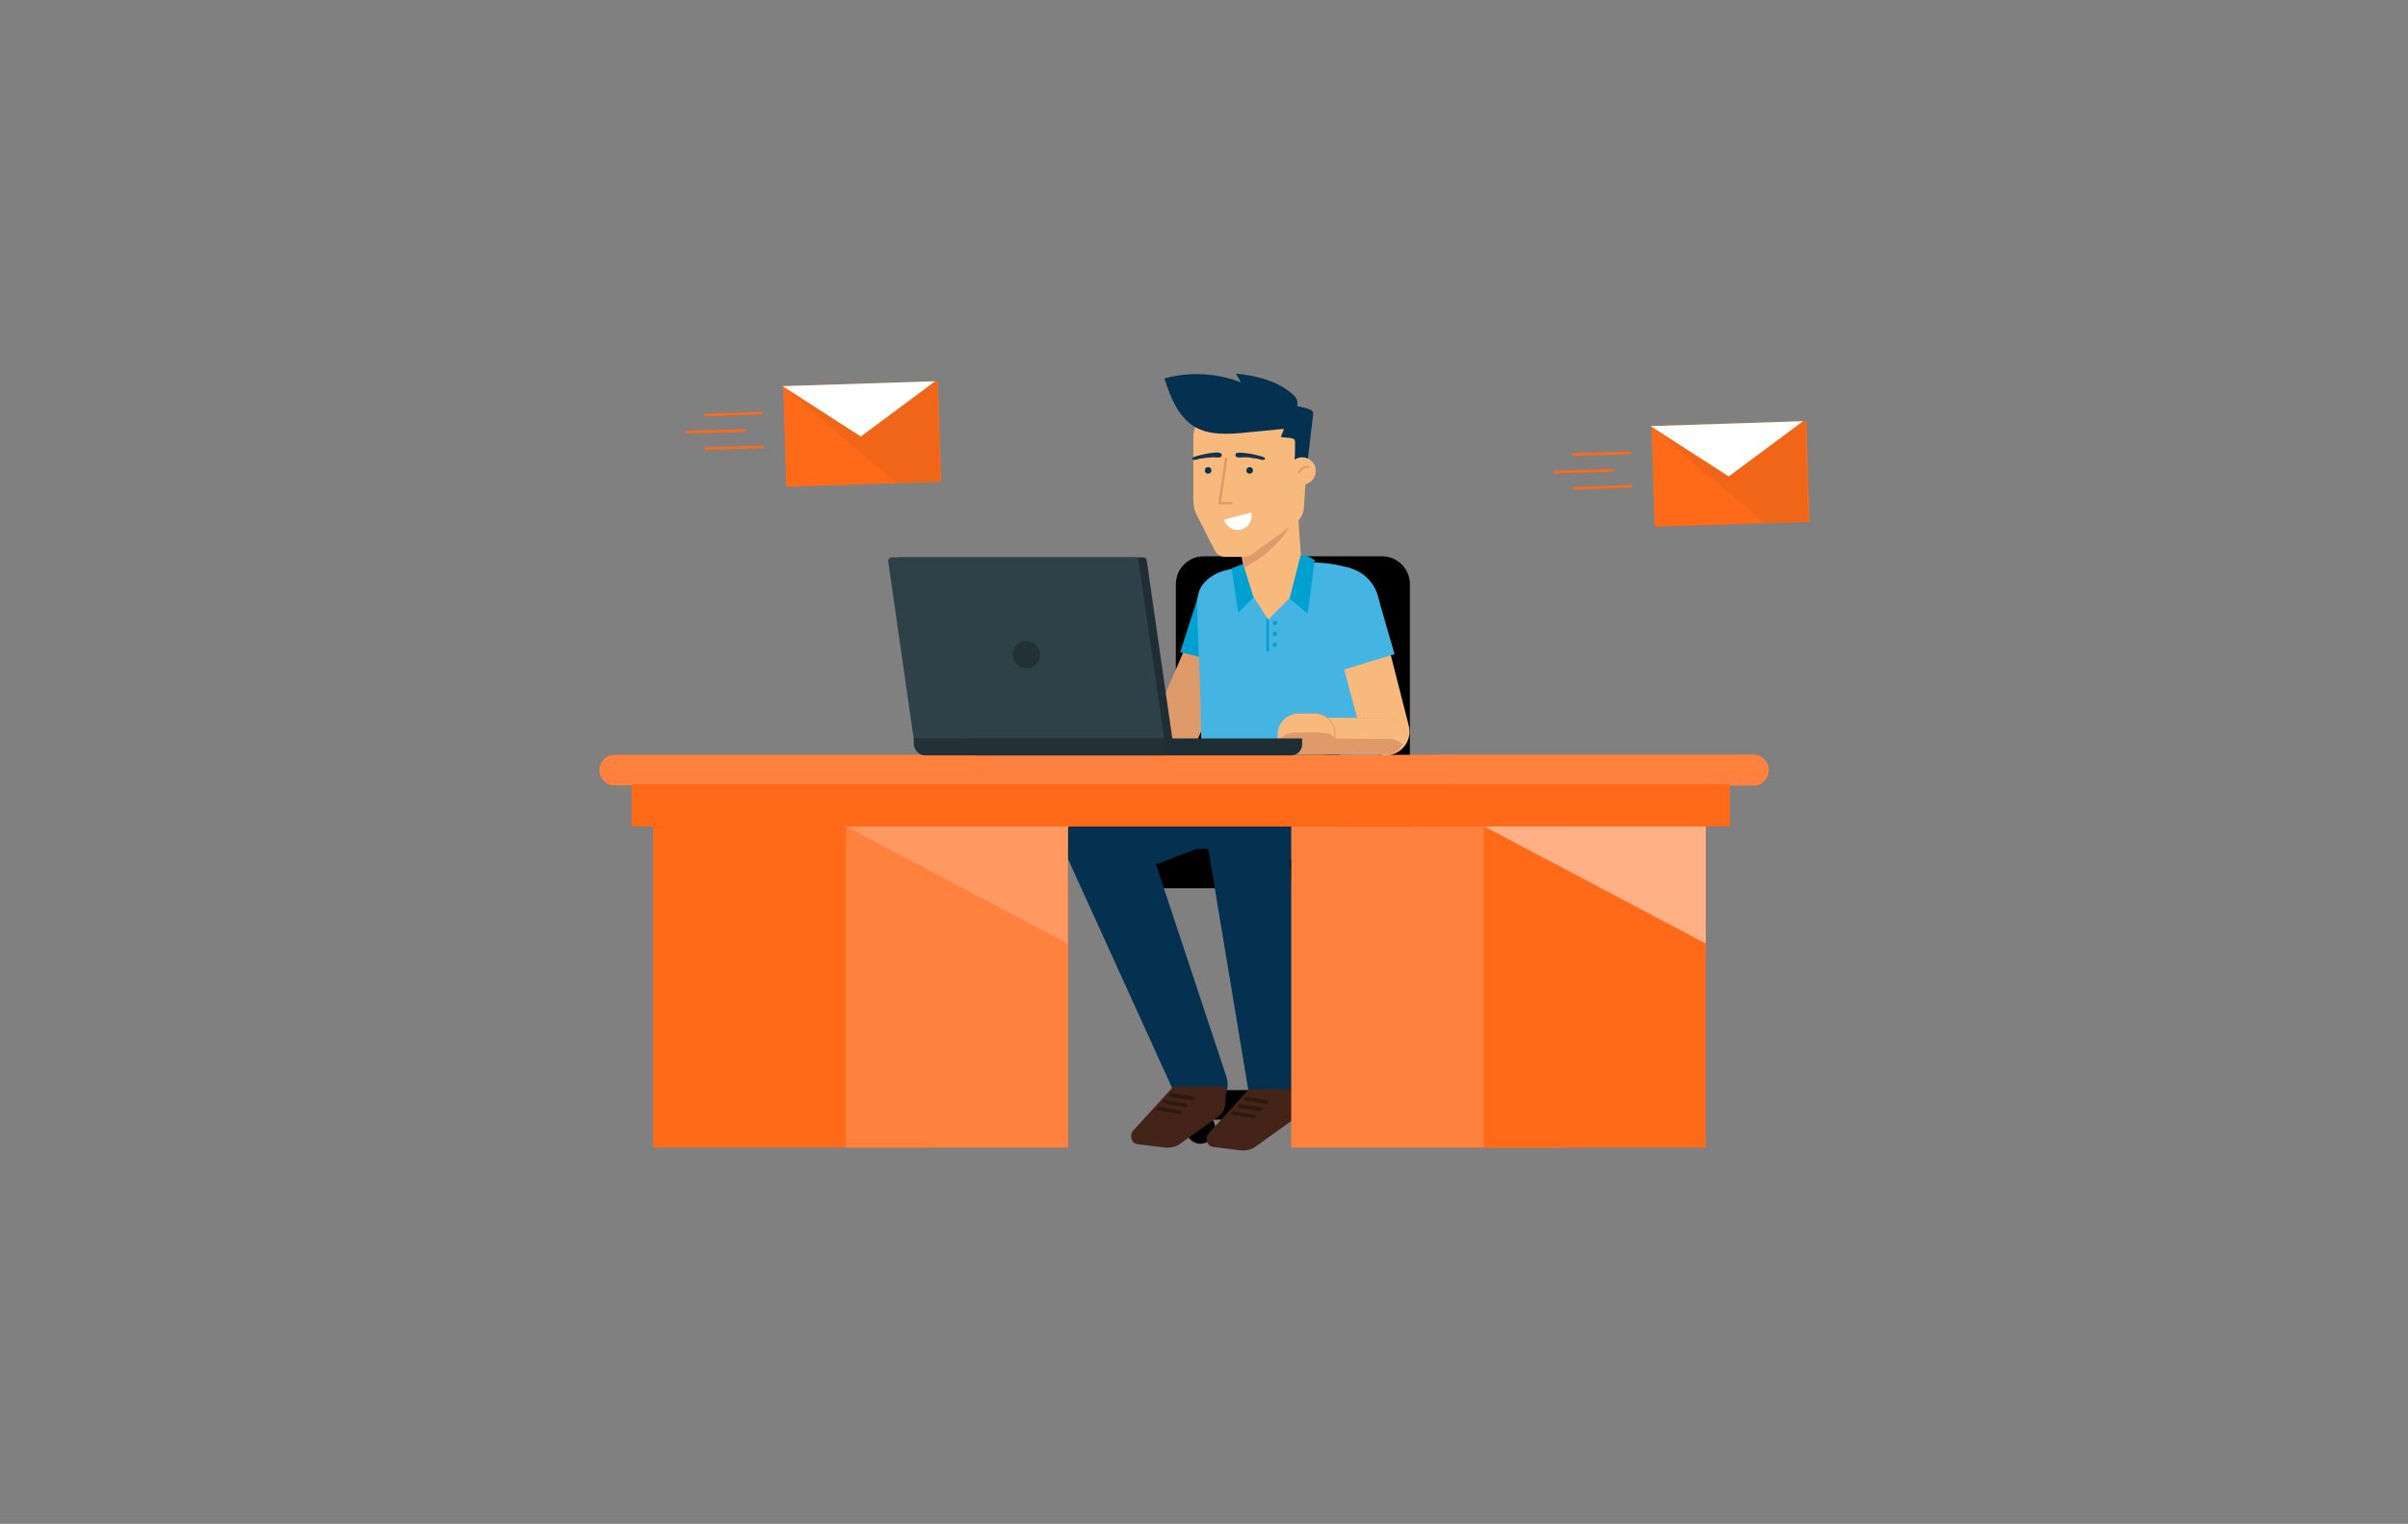 <?xml version="1.0" encoding="utf-8"?>
<!-- Generator: Adobe Illustrator 23.0.0, SVG Export Plug-In . SVG Version: 6.00 Build 0)  -->
<svg version="1.1" id="Layer_1" xmlns="http://www.w3.org/2000/svg" xmlns:xlink="http://www.w3.org/1999/xlink" x="0px" y="0px"
	 viewBox="0 0 440.3 278.6" style="enable-background:new 0 0 440.3 278.6;" xml:space="preserve">
<rect x="0" y="0" width="440.3" height="278.6" fill="#808080" stroke="none"/>
<style type="text/css">
	.st0{fill:#DF9A6A;}
	.st1{fill:#00A1D0;}
	.st2{fill:#053151;}
	.st3{fill:#442418;}
	.st4{fill:none;stroke:#2E1910;stroke-width:0.702;stroke-linecap:round;stroke-linejoin:round;stroke-miterlimit:10;}
	.st5{fill:#44B4E3;}
	.st6{fill:none;stroke:#00A1D0;stroke-width:0.468;stroke-linecap:round;stroke-linejoin:round;stroke-miterlimit:10;}
	.st7{fill:#F8B97D;}
	.st8{fill:#FFFFFF;}
	.st9{fill:#133250;}
	.st10{fill:none;stroke:#DF9A6A;stroke-width:0.468;stroke-linecap:round;stroke-linejoin:round;stroke-miterlimit:10;}
	.st11{fill:#FF813D;}
	.st12{fill:#FF6A19;}
	.st13{fill:#FF9961;}
	.st14{fill:#FFB084;}
	.st15{fill:#1E2E34;}
	.st16{fill:#2F4148;}
	.st17{fill:#233036;}
	.st18{fill:#F06518;}
	.st19{fill:none;stroke:#FF6A19;stroke-width:0.473;stroke-linecap:round;stroke-miterlimit:10;}
</style>
<g>
	<g>
		<path d="M252.7,155.6h-32.6c-2.8,0-5.1-2.3-5.1-5.1v-43.7c0-2.8,2.3-5.1,5.1-5.1h32.6c2.8,0,5.1,2.3,5.1,5.1v43.7
			C257.8,153.3,255.5,155.6,252.7,155.6z"/>
		<g>
			<path d="M211.5,155.3L211.5,155.3c-0.4,0-0.8-0.4-0.8-0.8v-15.9c0-0.4,0.4-0.8,0.8-0.8l0,0c0.4,0,0.8,0.4,0.8,0.8v15.9
				C212.3,155,211.9,155.3,211.5,155.3z"/>
		</g>
		<path d="M215.1,138.8h-7.2v-2.6c0-2,1.6-3.6,3.6-3.6l0,0c2,0,3.6,1.6,3.6,3.6L215.1,138.8L215.1,138.8z"/>
		<g>
			<rect x="233.6" y="169.6" width="5.8" height="30.4"/>
			<path d="M256.4,204.7h-40.1v-2.1c0-1.8,1.5-3.3,3.3-3.3h33.6c1.8,0,3.3,1.5,3.3,3.3L256.4,204.7L256.4,204.7z"/>
			<rect x="231.9" y="160.7" width="9.2" height="23.2"/>
			<ellipse cx="219.5" cy="206.3" rx="2.7" ry="2.8"/>
			<ellipse cx="253.3" cy="206.3" rx="2.7" ry="2.8"/>
			<path d="M207.9,158.9v-0.2c0-1.9,1.6-3.5,3.5-3.5h50c2,0,3.5,1.6,3.5,3.5v0.2c0,1.9-1.6,3.5-3.5,3.5h-50
				C209.5,162.5,207.9,160.9,207.9,158.9z"/>
			<path d="M261.4,156.4L261.4,156.4c-0.4,0-0.8-0.4-0.8-0.8v-16.7c0-0.4,0.4-0.8,0.8-0.8l0,0c0.4,0,0.8,0.4,0.8,0.8v16.7
				C262.2,156,261.8,156.4,261.4,156.4z"/>
		</g>
	</g>
	<g>
		<path class="st0" d="M229.5,111.6l-10.7,24c-1.1,2.6-4.4,3.4-6.6,1.6l0,0c-1.4-1.1-2-3.1-1.3-4.8l1.2-3.3l6.1-14.1"/>
	</g>
	<g>
		<path class="st0" d="M216.9,131.4c-0.2-0.4-0.7-0.6-1.2-0.7c-1.8-0.4-3.7-0.1-5.5,0.3c-1,0.2-2,0.4-3,0.6c-0.1,0-0.1,0-0.2,0.1
			c-0.1,0.1-0.1,0.1-0.1,0.2c-0.2,0.9-0.3,1.8-0.3,2.6c0,0.6,0,1.3,0.4,1.8c0.3,0.5,0.9,0.9,1.4,1.1c0.6,0.2,1.2,0.3,1.8,0.3
			c1.9,0.1,3.8,0.1,5.7-0.1c0.7-0.1,1.5-0.3,1.9-0.8c0.3-0.4,0.3-1,0.3-1.6c-0.1-1.4-0.3-2.9-1.1-4.1"/>
	</g>
	<g>
		<path class="st0" d="M209.4,131c-1-0.4-2.1-0.7-3.2-0.8c-1.1,0-2.3,0.2-3.1,0.9c-0.9,0.7-1.5,1.7-1.7,2.7
			c-0.3,1.1-0.2,2.2,0.1,3.3c0,0.1,0.1,0.3,0.2,0.4c0.1,0.1,0.2,0.1,0.3,0.1c2.9,0.2,5.7,0.2,8.6,0c0.3-1.1,0.2-2.2-0.1-3.2"/>
	</g>
	<g>
		<path class="st1" d="M219.2,108.6c-1.1,3.6-2.3,7.1-3.4,10.7c1.3,0,8.5,2.4,9.7,2.8l4.6-11.3L219.2,108.6z"/>
	</g>
	<g>
		<g>
			<path class="st2" d="M200.8,146.9l14.5-4.8c3.5-1.2,7.4,0.8,8.5,4.3c1.1,3.4-0.7,7.1-4,8.4l-14.3,5.5c-3.7,1.4-7.8-0.4-9.2-4.1
				c-1.4-3.7,0.4-7.8,4.1-9.2C200.6,147,200.7,146.9,200.8,146.9z"/>
		</g>
	</g>
	<g>
		<g>
			<path class="st2" d="M209.3,151.8l14.9,44.9c0.9,2.6-0.5,5.4-3.1,6.3c-2.4,0.8-5-0.4-6.1-2.6l-19.6-43.1c-1.7-3.8,0-8.2,3.7-9.9
				s8.2-0.1,9.9,3.7C209.2,151.3,209.3,151.6,209.3,151.8z"/>
		</g>
	</g>
	<g>
		<path class="st3" d="M214.6,198.6l-7.4,8.1c-0.8,0.9-0.3,2.4,0.9,2.5l4.9,0.6c1,0.1,2-0.1,2.8-0.7l7-5c0.7-0.5,1.1-1.2,1.2-2.1
			l0.3-3.4L214.6,198.6L214.6,198.6z"/>
		<g>
			<line class="st4" x1="214.1" y1="200.2" x2="218" y2="200.8"/>
			<line class="st4" x1="213" y1="201.4" x2="216.8" y2="202.1"/>
			<line class="st4" x1="211.9" y1="202.7" x2="215.7" y2="203.3"/>
		</g>
	</g>
	<g>
		<g>
			<g>
				<path class="st2" d="M228,145l9.3-2.9c3.6-1.1,7.3,0.9,8.5,4.4c1.1,3.4-0.7,7-3.9,8.3l-9,3.6c-3.6,1.4-7.8-0.3-9.2-4
					c-1.5-3.6,0.3-7.8,4-9.2C227.7,145.1,227.9,145.1,228,145z"/>
			</g>
		</g>
	</g>
	<g>
		<g>
			<path class="st2" d="M235.6,152.2l2.6,46.3c0.2,2.7-1.9,5.1-4.7,5.2c-2.5,0.1-4.7-1.7-5.2-4.1l-7.6-45.8
				c-0.7-4.1,2.1-7.9,6.1-8.6c4.1-0.7,7.9,2.1,8.6,6.1C235.5,151.7,235.5,151.9,235.6,152.2z"/>
		</g>
	</g>
	<g>
		<path class="st3" d="M228.4,199.1l-7.4,8.1c-0.8,0.9-0.3,2.4,0.9,2.5l4.9,0.6c1,0.1,2-0.1,2.8-0.7l7-5c0.7-0.5,1.1-1.2,1.2-2.1
			l0.3-3.4L228.4,199.1L228.4,199.1z"/>
		<g>
			<line class="st4" x1="227.8" y1="200.9" x2="231.6" y2="201.5"/>
			<line class="st4" x1="226.6" y1="202.2" x2="230.5" y2="202.8"/>
			<line class="st4" x1="225.5" y1="203.5" x2="229.3" y2="204.1"/>
		</g>
	</g>
	<g>
		<path class="st5" d="M252,138.1c0.2-4.7,0.4-9.7,0.6-14.4c0.1-3.4,0.3-6.8,0.1-10.2c-0.2-3-0.8-6.3-3.1-8.2
			c-1.2-1-2.6-1.5-4.1-1.8c-2.5-0.6-5.1-0.8-7.7-0.6l-10.5,0.8c-1.5,0.2-3.1,0.4-4.5,1s-2.7,1.6-3.4,3c-0.5,1.2-0.5,2.5-0.5,3.8
			c0.2,7.5,0.9,18.9,0.7,26.4L252,138.1z"/>
	</g>
	<path class="st2" d="M239.7,155.2h-29.1l2.3-12.3l7.7-5.1H245v11.2C245,151.9,242.6,155.2,239.7,155.2z"/>
	<g>
		<line class="st6" x1="231.8" y1="113.1" x2="231.8" y2="118.9"/>
		<path class="st1" d="M233.5,113.9c0,0.2-0.2,0.4-0.4,0.4s-0.4-0.2-0.4-0.4s0.2-0.4,0.4-0.4S233.5,113.7,233.5,113.9z"/>
		<path class="st1" d="M233.5,115.9c0,0.2-0.2,0.4-0.4,0.4s-0.4-0.2-0.4-0.4s0.2-0.4,0.4-0.4S233.5,115.7,233.5,115.9z"/>
		<path class="st1" d="M233.5,117.9c0,0.2-0.2,0.4-0.4,0.4s-0.4-0.2-0.4-0.4c0-0.2,0.2-0.4,0.4-0.4S233.5,117.7,233.5,117.9z"/>
	</g>
	<g>
		<path class="st7" d="M226.8,99.9c0.4,2.1,0.9,5.5,1.4,7.5c0.1,0.4,3.7,5.9,3.7,5.9l6.5-6.6c-0.4-3.1-0.9-9.4-1-12.6"/>
	</g>
	<g>
		<path class="st0" d="M236.9,94.3l-10.2,5.6c0.2,1.1,0.4,2.5,0.7,3.9C231.5,101.8,235,98.4,236.9,94.3z"/>
	</g>
	<g>
		<path class="st1" d="M237.8,101.6l-2,7.8l3.3,2.8l1.3-9.8c0,0-1.3-0.8-1.8-0.9"/>
	</g>
	<g>
		<polygon class="st1" points="227.3,103.1 225.2,103.9 226.4,112 229.2,109.2 		"/>
	</g>
	<path class="st7" d="M225.2,73.2c-3.9,0-7,3.1-7,7v11.4c0,0.9,0.2,1.7,0.6,2.5l3.3,6.5c0.4,0.8,1.1,1.2,2,1.2h3.4
		c0.5,0,0.9-0.2,1.3-0.4l8.2-5.9c0.8-0.6,1.3-1.5,1.4-2.5l0.8-12.3c0.3-4-2.9-7.5-7-7.5L225.2,73.2L225.2,73.2z"/>
	<path class="st8" d="M223.8,95c0.4,1.3,1.8,2.2,3.1,1.8c1.4-0.3,2.2-1.7,1.9-3.1L223.8,95z"/>
	<g>
		<path class="st2" d="M226,68.3c0.3,0.5,0.6,1.1,0.9,1.6c-4.4-1.7-9.4-2-14-0.7c0.6,1.7,1.1,3.3,2,4.9c0.8,1.5,2,3,3.5,3.9
			c2.7,1.6,6.1,1.4,9.2,1.1c2.4-0.2,4.8-0.5,7.2-0.7c0.2,0,0.4,0,0.5-0.1c0.1-0.1,0.2-0.2,0.3-0.4c0.3-0.6,1.1-2.3,1.5-3.4
			c0.3-0.7,0.1-1.6-0.4-2.1C233.9,69.7,229.9,68.7,226,68.3z"/>
	</g>
	<g>
		<path class="st2" d="M236.6,74.2c1,0.1,2,0.3,3,0.7c0.1,0.1,0.3,0.1,0.4,0.3c0.1,0.2,0.1,0.4,0.1,0.6c-0.3,2.8-0.7,5.7-1,8.5
			c-0.8-0.1-1.6-0.1-2.4-0.1c0.1-1.1,0.1-2.1,0.1-3.2c0-0.3,0-0.6-0.2-0.7c-0.1-0.1-0.3-0.1-0.5-0.2c-0.6-0.1-1.3-0.1-1.9-0.2
			c0.5-1.3,1-2.6,1.5-3.9"/>
	</g>
	<circle class="st7" cx="238.1" cy="86.1" r="2.5"/>
	<g>
		<g>
			<path class="st0" d="M237.4,86.6c0.1,0,0.2-0.2,0.2-0.2c0.1-0.1,0.2-0.2,0.3-0.3c0.2-0.2,0.3-0.3,0.5-0.4
				c0.2-0.1,0.4-0.2,0.5-0.2c0.1,0,0.2,0,0.2,0c0.1,0,0.2,0,0.3,0c0.1,0,0.1-0.2,0-0.2c-0.1-0.2-0.4-0.1-0.6-0.1
				c-0.2,0-0.4,0.1-0.6,0.2c-0.2,0.1-0.4,0.3-0.6,0.5c-0.1,0.1-0.2,0.2-0.2,0.3C237.3,86.4,237.2,86.5,237.4,86.6
				C237.3,86.6,237.3,86.6,237.4,86.6L237.4,86.6z"/>
		</g>
	</g>
	<g>
		<g>
			<path class="st9" d="M218.1,84c0.3,0.2,0.8,0,1.1-0.1c0.4-0.1,0.9-0.1,1.3-0.2c0.4,0,0.9-0.1,1.3-0.1c0.4,0,0.9,0.1,1.3,0
				c0.4-0.1,0.4-0.7,0-0.8c-0.5-0.1-0.9-0.1-1.4,0c-0.4,0-0.9,0.1-1.3,0.2s-0.9,0.2-1.3,0.3c-0.3,0.1-0.9,0.2-1.1,0.5
				C218,83.9,218,84,218.1,84L218.1,84z"/>
		</g>
	</g>
	<g>
		<g>
			<path class="st9" d="M231.3,83.8c-0.2-0.3-0.8-0.4-1.1-0.5c-0.4-0.1-0.8-0.2-1.3-0.3s-0.9-0.1-1.3-0.2c-0.5,0-1-0.1-1.4,0
				c-0.4,0.1-0.4,0.7,0,0.8c0.4,0.1,0.9,0,1.3,0c0.4,0,0.9,0,1.3,0.1s0.9,0.1,1.3,0.2c0.3,0.1,0.8,0.3,1.1,0.1
				C231.3,84,231.4,83.9,231.3,83.8L231.3,83.8z"/>
		</g>
	</g>
	<circle class="st2" cx="220.9" cy="86" r="0.6"/>
	<circle class="st2" cx="228.5" cy="86" r="0.6"/>
	<polyline class="st10" points="224.2,83.9 223,92 225.1,92 	"/>
	<path class="st11" d="M320.6,143.6H112.4c-1.5,0-2.8-1.2-2.8-2.8l0,0c0-1.5,1.2-2.8,2.8-2.8h208.2c1.5,0,2.8,1.2,2.8,2.8l0,0
		C323.4,142.4,322.1,143.6,320.6,143.6z"/>
	<path class="st11" d="M320.6,143.6H263c-1.5,0-2.8-1.2-2.8-2.8l0,0c0-1.5,1.2-2.8,2.8-2.8h57.6c1.5,0,2.8,1.2,2.8,2.8l0,0
		C323.4,142.4,322.1,143.6,320.6,143.6z"/>
	<rect x="115.5" y="143.4" class="st12" width="196.4" height="7.7"/>
	<rect x="265.7" y="143.4" class="st12" width="50.6" height="7.7"/>
	<rect x="119.4" y="151.1" class="st12" width="50.1" height="58.7"/>
	<rect x="154.7" y="151.1" class="st11" width="40.6" height="58.7"/>
	<polygon class="st13" points="195.2,151.1 154.7,151.1 195.2,172.5 	"/>
	<rect x="236.1" y="151.1" class="st11" width="50.1" height="58.7"/>
	<rect x="271.3" y="151.1" class="st12" width="40.6" height="58.7"/>
	<polygon class="st14" points="311.9,151.1 271.4,151.1 311.9,172.5 	"/>
	<g>
		<path class="st7" d="M251.1,107.2l6.5,25.5c0.7,2.7-1.4,5.4-4.2,5.4l0,0c-1.8,0-3.4-1.2-4-2.9l-1.1-3.4l-4-14.9"/>
	</g>
	<path class="st0" d="M241.4,131.2l12.1,0.1c1.9,0,3.4,1.6,3.3,3.5l0,0c-0.1,1.8-1.6,3.2-3.4,3.2l-12.3-0.1L241.4,131.2z"/>
	<path class="st7" d="M242,135l12.1,0.1c0.9,0,1.8,0.4,2.4,1c0.2-0.4,0.3-0.8,0.3-1.3l0,0c0.1-1.9-1.4-3.5-3.3-3.5l-12.1-0.1
		l-0.3,6.7l0.7,0L242,135z"/>
	<path class="st0" d="M241.7,138h-8v-3.8c0-2.1,1.7-3.8,3.8-3.8h2.9c2.1,0,3.8,1.7,3.8,3.8v1.3C244.1,136.9,243,138,241.7,138z"/>
	<path class="st7" d="M240.3,130.5h-2.9c-2.1,0-3.8,1.7-3.8,3.8v1.4c0.7-1.1,1.9-1.8,3.2-1.8h2.9c1.9,0,4.1,0,4.3,1.2
		c0,0,0,1.2,0,0.6v-1.3C244.1,132.1,242.4,130.5,240.3,130.5z"/>
	<g>
		<path class="st5" d="M255,119.6l-9.6,2.9l-3.2-11.2c-0.6-2.3,0.4-4.7,2.5-5.8l0,0c2.8-1.5,6.3,0,7.1,3.1L255,119.6z"/>
	</g>
	<g>
		<g>
			<path class="st15" d="M164.5,101.9h44.5c0.4,0,0.7,0.3,0.7,0.7l4.8,33.4h-45.8l-4.8-33.4C163.8,102.2,164.1,101.9,164.5,101.9z"
				/>
			<path class="st16" d="M163,101.9h44.5c0.4,0,0.7,0.3,0.7,0.7L213,136h-45.8l-4.8-33.4C162.4,102.2,162.7,101.9,163,101.9z"/>
			<circle class="st17" cx="187.7" cy="119.7" r="2.5"/>
			<path class="st15" d="M178.5,138.1h57.6c1.1,0,2-0.9,2-2V135h-61.5v1.1C176.6,137.2,177.5,138.1,178.5,138.1z"/>
			<path class="st17" d="M169.1,138.1h43.9V135h-45.9v1.1C167.2,137.2,168.1,138.1,169.1,138.1z"/>
		</g>
	</g>
	<g>
		<g>
			
				<rect x="302.1" y="77.4" transform="matrix(1 -3.199961e-02 3.199961e-02 1 -2.609 10.163)" class="st12" width="28.3" height="18.4"/>
			<polygon class="st18" points="301.8,77.9 322.6,95.6 330.6,95.3 330,77 			"/>
			<polygon class="st8" points="301.8,77.9 329.7,77 316.1,87.1 			"/>
		</g>
		<line class="st19" x1="298" y1="82.8" x2="287.6" y2="83.1"/>
		<line class="st19" x1="294.8" y1="86" x2="284.3" y2="86.3"/>
		<line class="st19" x1="298.2" y1="88.9" x2="287.8" y2="89.3"/>
	</g>
	<g>
		<g>
			
				<rect x="143.4" y="70.1" transform="matrix(1 -3.199961e-02 3.199961e-02 1 -2.458 5.081)" class="st12" width="28.3" height="18.4"/>
			<polygon class="st18" points="143.1,70.6 163.9,88.3 171.9,88 171.3,69.7 			"/>
			<polygon class="st8" points="143.1,70.6 171,69.7 157.4,79.8 			"/>
		</g>
		<line class="st19" x1="139.3" y1="75.5" x2="128.9" y2="75.9"/>
		<line class="st19" x1="136.1" y1="78.7" x2="125.6" y2="79"/>
		<line class="st19" x1="139.5" y1="81.7" x2="129.1" y2="82"/>
	</g>
</g>
</svg>
